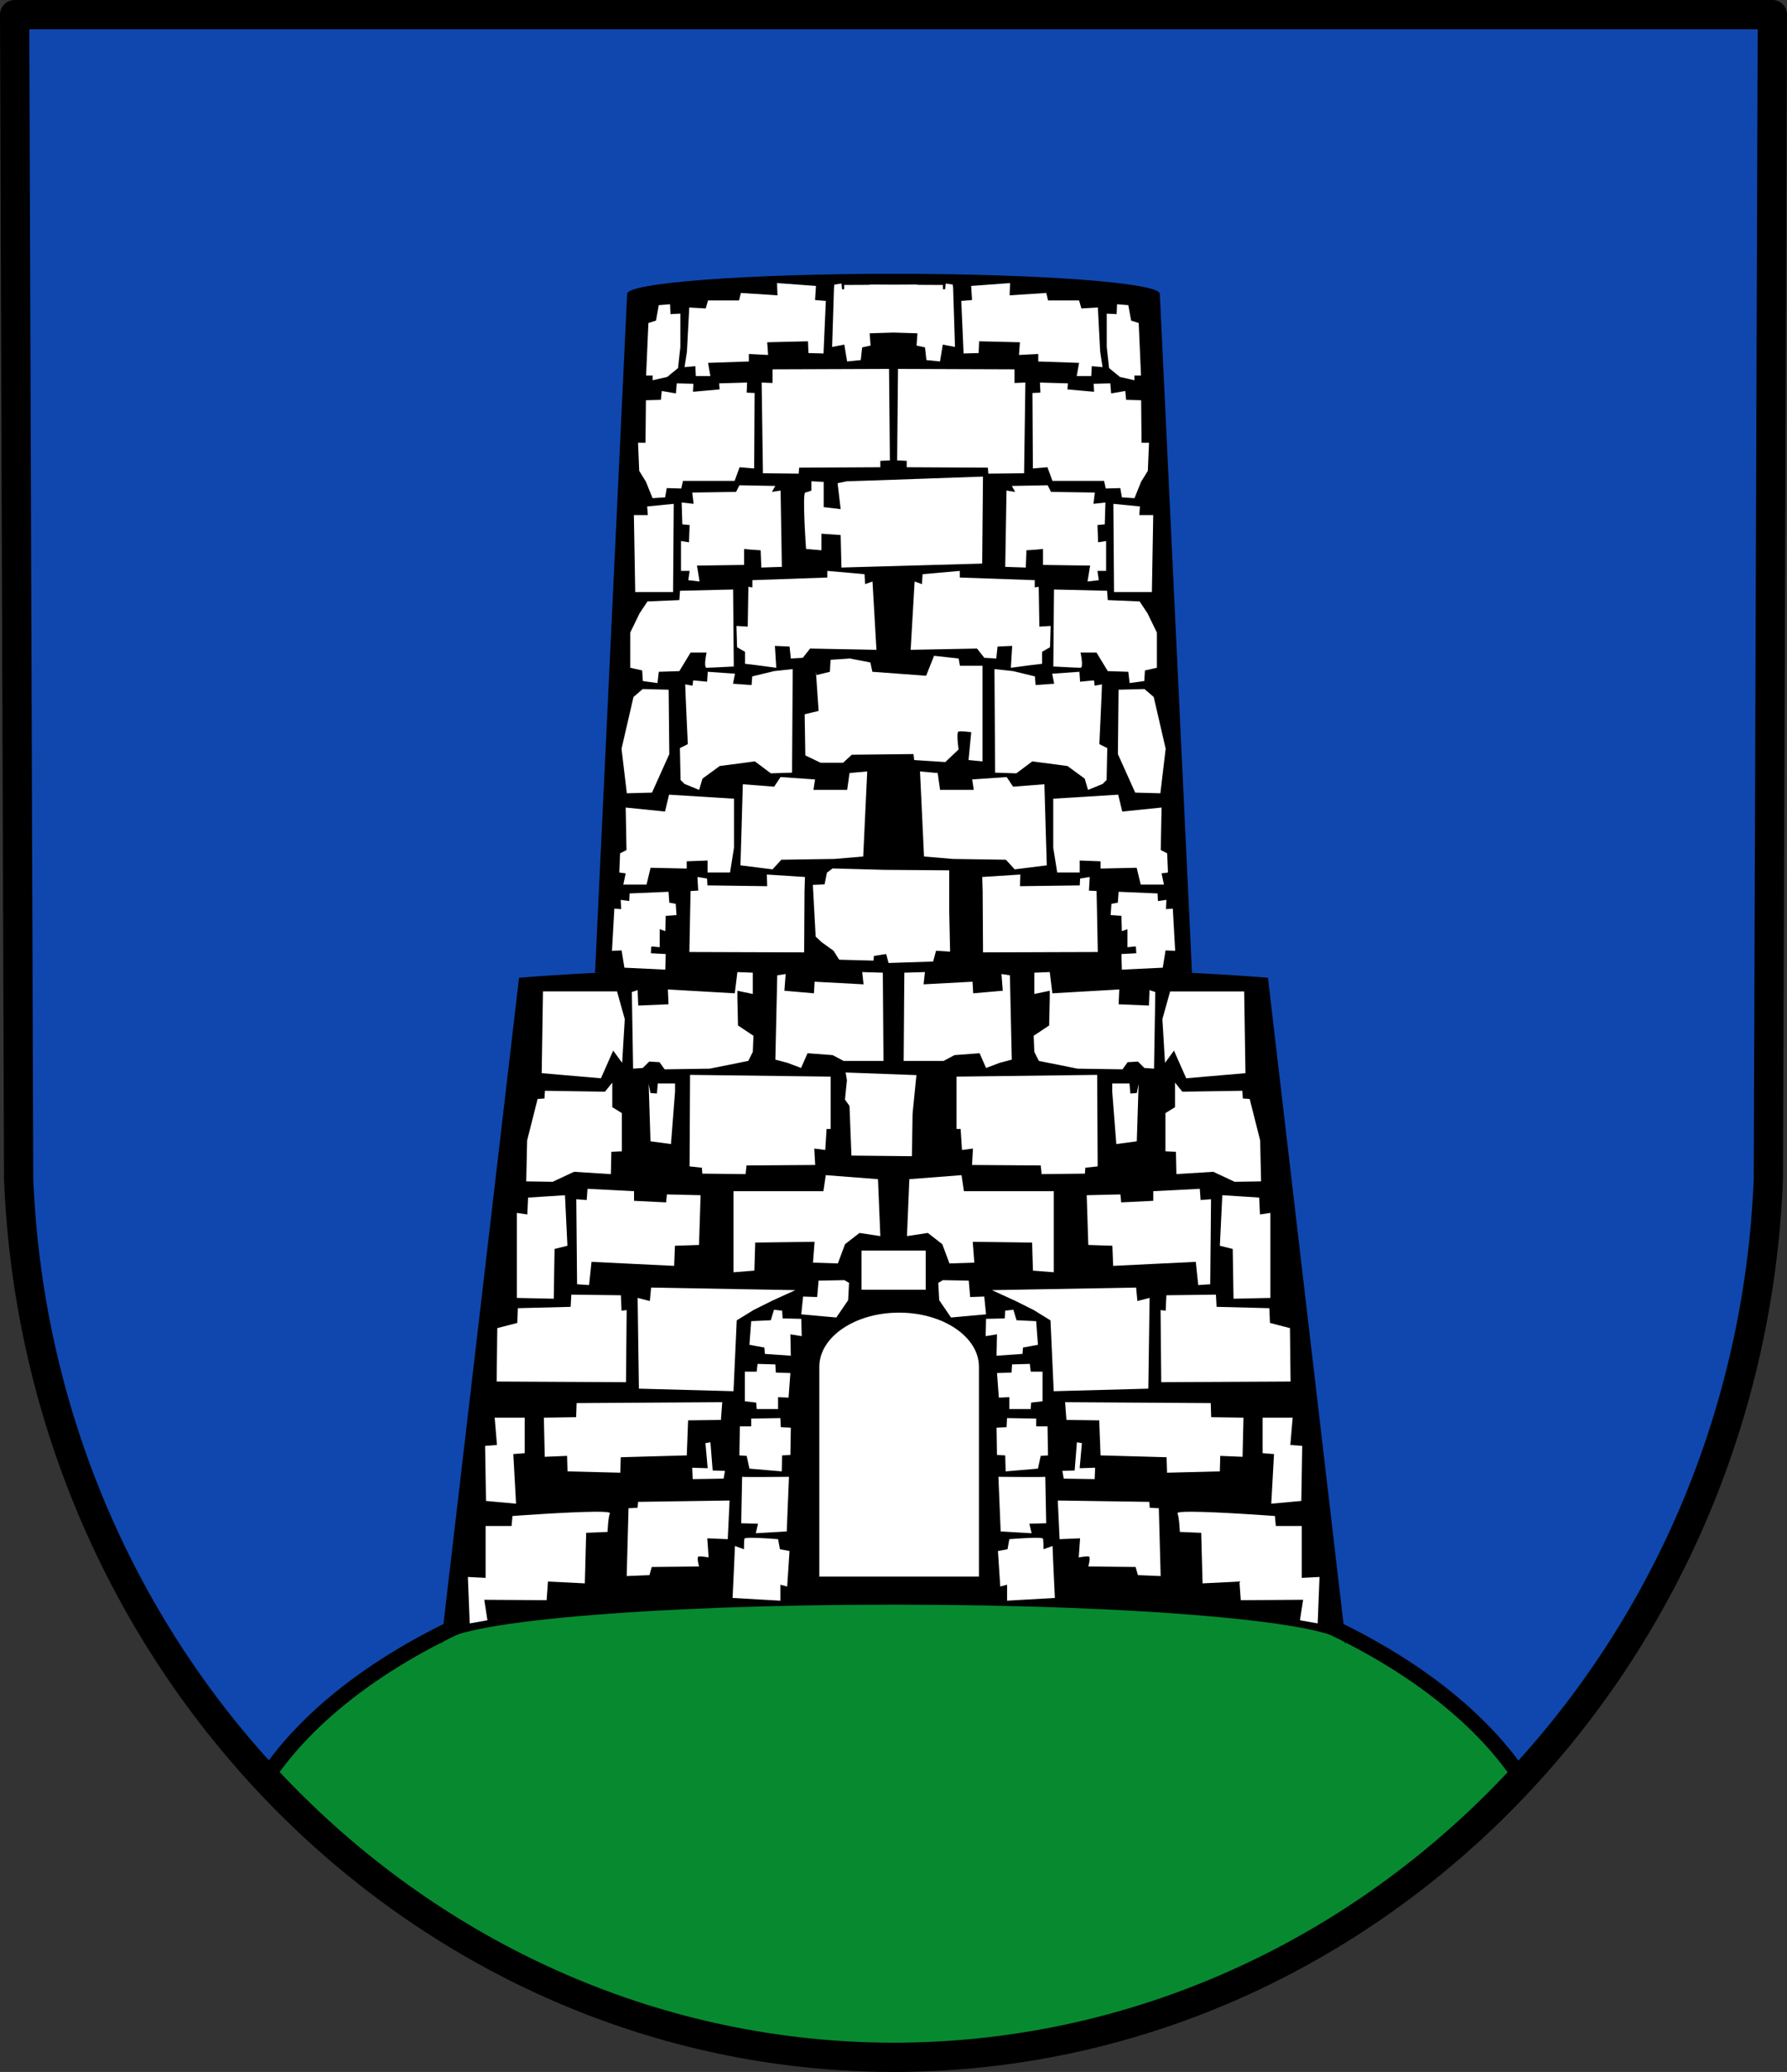 <?xml version="1.0" encoding="UTF-8" standalone="no"?>
<svg
   xmlns:dc="http://purl.org/dc/elements/1.1/"
   xmlns:cc="http://creativecommons.org/ns#"
   xmlns:rdf="http://www.w3.org/1999/02/22-rdf-syntax-ns#"
   xmlns:svg="http://www.w3.org/2000/svg"
   xmlns="http://www.w3.org/2000/svg"
   xmlns:sodipodi="http://sodipodi.sourceforge.net/DTD/sodipodi-0.dtd"
   xmlns:inkscape="http://www.inkscape.org/namespaces/inkscape"
   viewBox="0 0 916.252 1062.104"
   version="1.1"
   id="svg875"
   sodipodi:docname="DEU_Langerringen_COA.svg"
   inkscape:version="0.92.5 (2060ec1f9f, 2020-04-08)"
   width="916.252"
   height="1062.104">
  <rect x="0" y="0" width="916.252" height="1062.104" fill="#333333" stroke="none"/>
  <defs
     id="defs879" />
  <sodipodi:namedview
     pagecolor="#ffffff"
     bordercolor="#666666"
     borderopacity="1"
     objecttolerance="10"
     gridtolerance="10"
     guidetolerance="10"
     inkscape:pageopacity="0"
     inkscape:pageshadow="2"
     inkscape:window-width="1920"
     inkscape:window-height="1046"
     id="namedview877"
     showgrid="false"
     inkscape:zoom="0.7466315"
     inkscape:cx="458.12603"
     inkscape:cy="531.05184"
     inkscape:window-x="-11"
     inkscape:window-y="-11"
     inkscape:window-maximized="1"
     inkscape:current-layer="svg875"
     fit-margin-top="0"
     fit-margin-left="0"
     fit-margin-right="0"
     fit-margin-bottom="0" />
  <path
     style="fill:#0f47af;fill-opacity:1;fill-rule:evenodd;stroke:none;stroke-width:15;stroke-linecap:round;stroke-linejoin:round;stroke-miterlimit:4;stroke-dasharray:none;stroke-opacity:1"
     inkscape:connector-curvature="0"
     d="M 908.752,7.5 906.692,604.473 C 896.661,855.585 698.473,1054.463 458.126,1054.604 217.995,1054.295 19.733,855.346 9.56,604.473 L 7.5,7.5 H 458.115 Z"
     id="path10563-0-6-2-0"
     sodipodi:nodetypes="ccccccc" />
  <path
     style="fill:#078930;fill-opacity:1;stroke:#000000;stroke-width:8;stroke-miterlimit:4;stroke-dasharray:none;stroke-linejoin:round;stroke-linecap:round"
     d="M 458.127 787.793 L 458.125 787.799 C 310.174 787.799 184.148 839.383 136.195 911.629 C 217.992 999.748 332.313 1054.442 458.127 1054.603 C 584.052 1054.53 698.402 999.9 780.184 911.789 C 732.31 839.458 606.191 787.793 458.127 787.793 z "
     id="path851" />
  <path
     style="fill:none;fill-rule:evenodd;stroke:#000000;stroke-width:15;stroke-linecap:round;stroke-linejoin:round;stroke-miterlimit:4;stroke-dasharray:none;stroke-opacity:1"
     inkscape:connector-curvature="0"
     d="m 908.752,7.5 -2.06,596.973 C 896.661,855.585 698.473,1054.463 458.126,1054.604 217.995,1054.295 19.733,855.346 9.56,604.473 L 7.5,7.5 H 458.115 Z"
     id="path10563-0-6-2"
     sodipodi:nodetypes="ccccccc" />
  <g
     id="g2181"
     transform="translate(-1059.256)">
    <path
       d="m 1517.375,140.359 c -75.42,0 -136.56,4.606 -136.56,10.281 l -16.469,348.06 h 306.09 l -16.5,-348.06 c 0,-5.675 -61.14,-10.281 -136.56,-10.281"
       id="path867"
       inkscape:connector-curvature="0"
       style="fill:#000000" />
    <path
       d="m 1517.365,495.459 c -79.84,0 -150.23,2.278 -191.98,5.75 l -39.978,341.75 c 3.177,-11.321 105.81,-20.406 231.96,-20.406 126.15,0 228.81,9.09 231.99,20.406 l -39.978,-341.75 c -41.755,-3.472 -112.17,-5.75 -192.01,-5.75"
       id="path869"
       inkscape:connector-curvature="0"
       style="fill:#000000" />
    <path
       id="path873"
       d="m 1457.655,145.106 0.25,6.281 -18.781,-1.219 -0.938,3.844 h -15.906 l -1.188,4.094 -8.438,-0.469 -1.188,22.625 -1.219,7.938 5.531,-0.5 0.25,5.063 h 7.469 l -1.219,-6.75 20.938,-0.719 v -3.844 l 9.875,0.5 -0.469,-6.5 20.906,-0.5 0.25,6.03 7.719,0.219 1.188,-26.938 -5.531,-0.469 0.469,-7.219 -19.969,-1.469 m 119.5,0 -19.969,1.469 0.469,7.219 -5.531,0.469 1.188,26.938 7.719,-0.219 0.25,-6.03 20.906,0.5 -0.469,6.5 9.875,-0.5 v 3.844 l 20.938,0.719 -1.219,6.75 h 7.469 l 0.25,-5.063 5.531,0.5 -1.219,-7.938 -1.188,-22.625 -8.438,0.469 -1.188,-4.094 h -15.906 l -0.938,-3.844 -18.781,1.219 0.25,-6.281 m -86.44,0.25 -3.625,0.5 -0.219,1.438 -0.969,30.563 6.25,-1.219 1.438,8.656 7,-0.719 0.719,-6.5 4.313,-0.938 -0.469,-6.281 12.25,-0.375 12.25,0.375 -0.469,6.281 4.344,0.938 0.719,6.5 6.969,0.719 1.438,-8.656 6.25,1.219 -0.969,-30.563 -0.219,-1.438 -3.625,-0.5 -0.219,2.906 -1.125,0.063 -0.063,-2.25 -13.03,-0.063 v -0.156 l -12.25,0.063 -12.25,-0.063 v 0.156 l -13.03,0.063 -0.063,2.25 -1.094,-0.063 -0.25,-2.906 m -87.91,10.594 -5.781,0.469 -1.438,7.938 -3.875,1.219 -1.188,26.938 h 3.375 v 2.406 l 7.438,-1.688 5.563,-4.563 1.188,-10.813 v -17.09 l -5.063,0.25 -0.219,-5.063 m 229.19,0 -0.219,5.063 -5.063,-0.25 v 17.09 l 1.188,10.813 5.563,4.563 7.438,1.688 v -2.406 h 3.375 l -1.188,-26.938 -3.875,-1.219 -1.438,-7.938 -5.781,-0.469 m -116.91,33.16 -59.75,0.219 v 7 l -5.563,-0.219 0.656,46.5 18.344,0.188 0.219,-3.063 41.625,-0.219 v -3.281 l 4.906,-0.219 -0.438,-46.906 m 4.594,0 -0.438,46.906 4.906,0.219 v 3.281 l 41.625,0.219 0.219,3.063 18.344,-0.188 0.656,-46.5 -5.563,0.219 v -7 l -59.75,-0.219 m -77.37,7 -14.313,0.406 0.219,3.094 -13.656,1.219 0.219,-4.094 -8.531,-0.219 -0.438,5.156 -7.25,-1.25 -0.438,4.531 -7.688,0.219 -0.219,21.781 h -3.813 l 0.594,14.406 3.438,5.563 3.406,8.438 6.438,-0.406 0.844,-4.75 7.438,0.219 0.875,-3.906 h 26.469 l 2.563,-7 7.469,0.625 0.219,-38.688 -4.063,-0.188 0.219,-5.156 m 150.16,0 0.219,5.156 -4.063,0.188 0.219,38.688 7.469,-0.625 2.563,7 h 26.469 l 0.875,3.906 7.438,-0.219 0.844,4.75 6.438,0.406 3.406,-8.438 3.438,-5.563 0.594,-14.406 h -3.813 l -0.219,-21.781 -7.688,-0.219 -0.438,-4.531 -7.25,1.25 -0.438,-5.156 -8.531,0.219 0.219,4.094 -13.656,-1.219 0.219,-3.094 -14.313,-0.406 m -29.22,48.19 c 0,0 -67.45,2.406 -69.813,2.406 l -4.719,1 1.563,13.281 -8.688,-1.031 v -12.938 l -6.313,-0.313 v 4.75 c 0,0 -1.579,0.691 -3.156,1.031 -1.578,0.34 0.406,28.906 0.406,28.906 l 7.906,0.688 v -8.5 l 9.844,0.688 0.406,16.656 72.16,-2.031 0.406,-44.594 m -124.87,4.438 -1.719,3.406 -22.469,0.344 0.688,5.781 -6.125,-0.688 0.344,11.219 3.75,0.344 -0.344,8.844 -4.094,-0.656 v 15.313 h 4.438 l -0.688,4.75 5.781,0.688 -1.344,-8.156 24.16,-0.344 v -8.188 l 3.406,0.344 5.094,0.344 0.344,8.844 10.531,-0.344 -0.656,-39.12 -4.438,0.688 1.719,-3.063 -18.375,-0.344 m 158.03,0 -18.375,0.344 1.719,3.063 -4.438,-0.688 -0.656,39.12 10.531,0.344 0.344,-8.844 5.094,-0.344 3.406,-0.344 v 8.188 l 24.16,0.344 -1.344,8.156 5.781,-0.688 -0.688,-4.75 h 4.438 v -15.313 l -4.094,0.656 -0.344,-8.844 3.75,-0.344 0.344,-11.219 -6.125,0.688 0.688,-5.781 -22.469,-0.344 -1.719,-3.406 m -191.72,9.531 -13.625,1.344 0.344,4.438 h -7.156 l 0.688,39.469 h 19.406 l 0.344,-45.25 m 225.41,0 0.344,45.25 h 19.406 l 0.688,-39.469 h -7.156 l 0.344,-4.438 -13.625,-1.344 m -146.66,34.375 v 3.406 l -38.438,1.344 v 3.75 l -2.031,-0.344 -0.344,20.406 -5.781,-0.344 0.313,10.906 4.094,2.375 v 6.125 l 5.781,0.688 10.219,1.344 -0.688,-11.219 7.5,0.344 0.656,6.125 6.125,-0.344 3.75,-4.75 34.03,0.656 -2.031,-35.03 -3.75,1.344 -0.344,-5.094 -19.06,-1.688 m 67.906,0 -19.06,1.688 -0.344,5.094 -3.75,-1.344 -2.031,35.03 34.03,-0.656 3.75,4.75 6.125,0.344 0.656,-6.125 7.5,-0.344 -0.688,11.219 10.219,-1.344 5.781,-0.688 v -6.125 l 4.094,-2.375 0.313,-10.906 -5.781,0.344 -0.344,-20.406 -2.031,0.344 v -3.75 l -38.438,-1.344 v -3.406 m -116.22,9.531 -27.22,0.656 -0.344,4.781 -16.344,0.688 -4.063,6.125 -4.781,9.844 v 18.03 l 6.125,1.375 0.344,5.438 7.5,1.031 0.688,-5.781 10.531,-0.344 5.781,-9.531 h 8.188 c 0,0 -1.701,7.813 0,7.813 1.701,0 13.938,-0.656 13.938,-0.656 l -0.344,-39.469 m 164.53,0 -0.344,39.469 c 0,0 12.236,0.656 13.938,0.656 1.701,0 0,-7.813 0,-7.813 h 8.188 l 5.781,9.531 10.531,0.344 0.688,5.781 7.5,-1.031 0.344,-5.438 6.125,-1.375 v -18.03 l -4.781,-9.844 -4.063,-6.125 -16.344,-0.688 -0.344,-4.781 -27.22,-0.656 m -61.5,34 -4.063,10.219 -27.563,-2.031 -1.031,-4.781 -10.563,-2.031 -9.844,0.688 -0.344,6.125 -6.813,1.688 -0.344,-1.688 1.375,20.06 -7.156,1.719 0.344,21.09 7.813,3.75 h 11.563 l 4.438,-4.094 31.656,-0.344 0.344,3.063 15.969,1.031 6.813,-6.469 c 0,0 -1.361,-8.847 0,-9.188 1.361,-0.34 6.469,0.344 6.469,0.344 l -1.375,14.281 7.156,0.688 v -49 h -11.563 l -0.688,-3.75 -12.594,-1.375 m -72.47,6.813 -9.531,1.031 -11.219,2.719 -0.344,4.438 -9.531,-0.688 1.031,-5.125 -13.969,-1 -0.344,5.094 -7.125,-0.688 -0.344,2.719 -3.75,-0.656 c 0,2.382 1.344,30.625 1.344,30.625 l -4.063,2.031 0.344,16.344 2.031,2.031 7.5,3.063 1.688,-5.781 8.844,-6.469 18.03,-2.375 8.188,6.125 10.875,-0.344 0.344,-53.09 m 103.44,0 0.344,53.09 10.875,0.344 8.188,-6.125 18.03,2.375 8.844,6.469 1.688,5.781 7.5,-3.063 2.031,-2.031 0.344,-16.344 -4.063,-2.031 c 0,0 1.344,-28.24 1.344,-30.625 l -3.75,0.656 -0.344,-2.719 -7.125,0.688 -0.344,-5.094 -13.969,1 1.031,5.125 -9.531,0.688 -0.344,-4.438 -11.219,-2.719 -9.531,-1.031 m -180.34,10.219 -4.75,4.094 -6.125,26.531 2.719,22.813 12.906,-0.344 8.875,-19.75 -0.344,-33 -13.281,-0.344 m 257.25,0 -13.281,0.344 -0.344,33 8.875,19.75 12.906,0.344 2.719,-22.813 -6.125,-26.531 -4.75,-4.094 m -142.16,42.25 -9.06,0.813 -1.219,8.625 h -17.281 l 0.813,-5.344 -17.688,-1.219 -3.281,4.938 -16.06,-1.25 c 0,1.646 -1.219,41.563 -1.219,41.563 l 16.438,2.063 4.531,-4.938 27.16,-0.406 14.813,-1.25 2.063,-43.594 m 27.06,0 2.063,43.594 14.813,1.25 27.16,0.406 4.531,4.938 16.438,-2.063 c 0,0 -1.219,-39.917 -1.219,-41.563 l -16.06,1.25 -3.281,-4.938 -17.688,1.219 0.813,5.344 h -17.281 l -1.219,-8.625 -9.06,-0.813 m -128.69,11.906 -2.063,8.656 -20.16,-2.063 0.406,21.813 -3.281,1.656 -0.406,9.844 3.281,0.438 -1.219,5.75 h 11.906 l 2.063,-8.625 18.531,0.406 v -3.719 l 10.688,-0.406 v 6.156 h 11.531 l 2.031,-12.75 v -25.09 l -33.31,-2.063 m 230.31,0 -33.31,2.063 v 25.09 l 2.031,12.75 h 11.531 v -6.156 l 10.688,0.406 v 3.719 l 18.531,-0.406 2.063,8.625 h 11.906 l -1.219,-5.75 3.281,-0.438 -0.406,-9.844 -3.281,-1.656 0.406,-21.813 -20.16,2.063 -2.063,-8.656 m -146.44,37.813 -2.906,2.156 -1.219,6.03 -6,0.25 1.438,26.531 3.125,2.875 6.03,4.344 2.906,4.594 17.594,0.469 0.219,-2.406 6.281,-0.969 1.219,4.594 22.875,-0.75 1.469,-5.531 7.219,0.469 -0.469,-21.438 v -20.25 l -33.28,-0.25 -26.5,-0.719 m -33.75,3.125 0.219,5.969 -30.656,-0.406 -0.188,-3.5 -4.938,-0.813 0.406,7 -3.906,0.188 -0.219,10.09 -0.406,21.19 58.844,0.188 0.188,-31.06 0.219,-7.594 -19.563,-1.25 m 130.03,0 -19.563,1.25 0.219,7.594 0.188,31.06 58.844,-0.188 -0.406,-21.19 -0.219,-10.09 -3.906,-0.188 0.406,-7 -4.938,0.813 -0.188,3.5 -30.656,0.406 0.219,-5.969 m -180.41,8.844 -19.969,0.844 -0.188,3.906 -4.344,-0.625 0.219,4.75 -3.5,-0.219 -1.219,21.594 4.938,-0.188 1.438,8.844 20.969,1 0.219,-8 -7.625,-0.406 0.219,-3.5 4.313,0.406 v -9.25 l 2.875,1.031 0.219,-7.844 5.531,-0.406 -0.406,-5.75 -3.281,-0.625 -0.406,-5.563 m 230.78,0 -0.406,5.563 -3.281,0.625 -0.406,5.75 5.531,0.406 0.219,7.844 2.875,-1.031 v 9.25 l 4.313,-0.406 0.219,3.5 -7.625,0.406 0.219,8 20.969,-1 1.438,-8.844 4.938,0.188 -1.219,-21.594 -3.5,0.219 0.219,-4.75 -4.344,0.625 -0.188,-3.906 -19.969,-0.844 m -195.47,41.16 -1.344,10.875 -34.31,-1.969 0.344,7.594 -15.531,0.656 -0.313,-7.906 -2.969,0.969 0.656,39.28 4.938,-0.344 3.313,-3.281 5.281,0.313 2.625,3.656 23.12,-0.344 19.781,-3.969 2.313,-4.625 0.344,-8.25 -7.938,-5.281 -0.313,-14.188 v -3.625 l 7.906,1.656 v -10.906 l -7.906,-0.313 m 64,0 0.688,6.281 -25.09,-1.344 -0.344,5.938 -15.16,-1.313 0.656,-8.563 -4.313,0.656 -0.969,43.22 6.25,1.656 6.938,2.625 3.313,-7.563 12.875,0.969 5.594,2.969 h 20.469 l -0.344,-45.22 -10.563,-0.313 m 32.16,0 -10.563,0.313 -0.344,45.22 h 20.469 l 5.594,-2.969 12.875,-0.969 3.313,7.563 6.938,-2.625 6.25,-1.656 -0.969,-43.22 -4.313,-0.656 0.656,8.563 -15.16,1.313 -0.344,-5.938 -25.09,1.344 0.688,-6.281 m 64,0 -7.906,0.313 v 10.906 l 7.906,-1.656 v 3.625 l -0.313,14.188 -7.938,5.281 0.344,8.25 2.313,4.625 19.781,3.969 23.12,0.344 2.625,-3.656 5.281,-0.313 3.313,3.281 4.938,0.344 0.656,-39.28 -2.969,-0.969 -0.313,7.906 -15.531,-0.656 0.344,-7.594 -34.31,1.969 -1.344,-10.875 m -259.84,9.906 -0.656,41.906 30.375,2.625 6.281,-14.188 4.594,6.281 1.344,-22.438 -3.969,-14.188 h -37.969 m 321.56,0 -3.969,14.188 1.344,22.438 4.594,-6.281 6.281,14.188 30.375,-2.625 -0.656,-41.906 h -37.969 m -166.37,41.563 0.656,3.969 -1,9.906 2.313,3.281 1,25.438 31,0.313 0.344,-21.781 1.969,-19.781 -36.28,-1.344 m -79.78,1.219 -0.25,46.906 6.313,0.688 0.219,3.03 22.19,0.25 0.469,-4.438 35.22,-0.25 -0.469,-8.406 5.625,0.719 0.688,-10.75 h 2.094 v -26.844 l -72.09,-0.906 m 208.72,0 -72.09,0.906 v 26.844 h 2.094 l 0.688,10.75 5.625,-0.719 -0.469,8.406 35.22,0.25 0.469,4.438 22.19,-0.25 0.219,-3.03 6.313,-0.688 -0.25,-46.906 m -248.62,3.969 -3.75,4.656 -30.781,-0.469 -0.25,3.969 -3.5,0.219 -5.375,21.25 -0.469,21 13.563,0.219 10.938,-5.125 18.906,1.188 0.25,-11.438 5.375,-0.25 v -19.594 l -4.906,-3.03 v -12.594 m 288.53,0 v 12.594 l -4.906,3.03 v 19.594 l 5.375,0.25 0.25,11.438 18.906,-1.188 10.938,5.125 13.563,-0.219 -0.469,-21 -5.375,-21.25 -3.5,-0.219 -0.25,-3.969 -30.781,0.469 -3.75,-4.656 m -265.19,0.438 -0.469,5.156 -3.281,-0.25 -0.938,-4.656 0.938,29.406 10.5,1.406 2.094,-26.844 v -4.219 h -8.844 m 233,0 v 4.219 l 2.094,26.844 10.5,-1.406 0.938,-29.406 -0.938,4.656 -3.281,0.25 -0.469,-5.156 h -8.844 m -146.87,47 -1.219,8.219 h -46.09 v 41.563 l 10.688,-0.844 0.438,-14.375 30.438,-0.406 -0.813,10.688 12.75,0.406 3.688,-9.875 7.406,-5.75 10.688,1.625 -1.219,-29.19 -26.75,-2.063 m 69.59,0 -26.75,2.063 -1.219,29.19 10.688,-1.625 7.406,5.75 3.688,9.875 12.75,-0.406 -0.813,-10.688 30.438,0.406 0.438,14.375 10.688,0.844 v -41.563 h -46.09 l -1.219,-8.219 m -191.78,7 -0.406,5.75 -5.344,-0.406 0.406,43.594 6.156,0.406 1.25,-11.906 42.37,2.063 0.406,-10.313 12.344,-0.406 0.813,-25.5 -17.281,-0.406 -0.406,4.094 -16.438,-0.813 v -4.938 l -23.875,-1.219 m 313.97,0 -23.875,1.219 v 4.938 l -16.438,0.813 -0.406,-4.094 -17.281,0.406 0.813,25.5 12.344,0.406 0.406,10.313 42.37,-2.063 1.25,11.906 6.156,-0.406 0.406,-43.594 -5.344,0.406 -0.406,-5.75 m -325.5,3.281 -18.906,1.219 -0.406,8.656 -5.344,-0.813 v 43.594 l 18.906,0.406 0.406,-25.5 6.594,-1.656 -1.25,-25.906 m 337.03,0 -1.25,25.906 6.594,1.656 0.406,25.5 18.906,-0.406 v -43.594 l -5.344,0.813 -0.406,-8.656 -18.906,-1.219 m -184.97,28.375 v 20.06 h 32.906 v -20.06 h -32.906 m -8.75,15.16 -13.281,0.25 -0.719,8.406 -7.219,-0.25 -0.938,9.125 17.969,1.625 6.06,-8.875 0.469,-8.875 -2.344,-1.406 m 50.44,0 -2.344,1.406 0.469,8.875 6.06,8.875 17.969,-1.625 -0.938,-9.125 -7.219,0.25 -0.719,-8.406 -13.281,-0.25 m -149.59,3.813 -0.656,6.906 -6.25,-1.625 0.656,46.531 48.5,1.313 1.656,-36.31 8.563,-5.281 9.25,-4.625 12.219,-5.594 -73.938,-1.313 m 248.69,0 -73.938,1.313 12.219,5.594 9.25,4.625 8.563,5.281 1.656,36.31 48.5,-1.313 0.656,-46.531 -6.25,1.625 -0.656,-6.906 m -289.59,3.625 -0.344,6.25 -27.06,0.688 -0.313,7.563 -10.25,2.656 -0.313,27.375 66.31,0.344 0.344,-36.969 -2.625,0.344 -0.344,-7.938 -25.406,-0.313 m 330.5,0 -25.406,0.313 -0.344,7.938 -2.625,-0.344 0.344,36.969 66.31,-0.344 -0.313,-27.375 -10.25,-2.656 -0.313,-7.563 -27.06,-0.688 -0.344,-6.25 m -226.59,7.75 -1.625,5.375 -10.06,0.469 -0.906,12.12 7.688,1.406 0.219,3.25 13.313,0.938 -0.219,-10.969 5.813,0.938 -0.219,-8.875 -9.563,-0.219 -0.25,-3.969 -4.188,-0.469 m 122.75,0 -4.188,0.469 -0.25,3.969 -9.563,0.219 -0.219,8.875 5.813,-0.938 -0.219,10.969 13.313,-0.938 0.219,-3.25 7.688,-1.406 -0.906,-12.12 -10.06,-0.469 -1.625,-5.375 m -58.59,1.469 c -22.601,0 -40.906,12.44 -40.906,27.75 v 107.56 h 81.84 v -107.56 c 0,-15.31 -18.337,-27.75 -40.938,-27.75 m -72.56,26.28 -0.469,3.969 h -6.06 v 15.188 l 5.844,0.688 0.219,3.281 h 10.969 v -6.06 l 5.375,0.219 0.938,-12.594 -7.469,-0.25 -0.25,-4.188 -9.09,-0.25 m 139.56,0 -9.09,0.25 -0.25,4.188 -7.469,0.25 0.938,12.594 5.375,-0.219 v 6.06 h 10.969 l 0.219,-3.281 5.844,-0.688 v -15.188 h -6.06 l -0.469,-3.969 m -157.69,19.625 -74.69,0.469 -0.219,7.219 -16.563,0.25 0.469,20.06 11.438,-0.469 0.219,7.938 27.06,0.688 0.25,-7.938 33.844,-0.938 0.688,-17.969 16.813,-0.219 0.688,-9.09 m 175.78,0 0.688,9.09 16.813,0.219 0.688,17.969 33.844,0.938 0.25,7.938 27.06,-0.688 0.219,-7.938 11.438,0.469 0.469,-20.06 -16.563,-0.25 -0.219,-7.219 -74.69,-0.469 m -292.47,7.938 1.188,14 -6.094,0.469 0.469,28.22 15.406,1.406 -1.406,-25.438 5.844,-0.469 v -18.19 h -15.406 m 393.75,0 v 18.19 l 5.844,0.469 -1.406,25.438 15.406,-1.406 0.469,-28.22 -6.094,-0.469 1.188,-14 h -15.406 m -247.28,0.219 -14.938,0.25 v 3.969 h -5.813 l -0.25,14.906 3.75,0.25 1.406,6.531 16.563,1.406 0.219,-8.188 4.219,-0.219 0.219,-14 -5.125,-0.25 -0.25,-4.656 m 116.25,0 -0.25,4.656 -5.125,0.25 0.219,14 4.219,0.219 0.219,8.188 16.563,-1.406 1.406,-6.531 3.75,-0.25 -0.25,-14.906 h -5.813 v -3.969 l -14.938,-0.25 m -152.09,12.375 -2.563,0.469 1.156,12.844 -7.938,-0.25 0.25,5.844 15.844,-0.25 0.719,-3.969 -6.313,-0.219 -1.156,-14.469 m 187.91,0 -1.156,14.469 -6.313,0.219 0.719,3.969 15.844,0.25 0.25,-5.844 -7.938,0.25 1.156,-12.844 -2.563,-0.469 m -171.66,17.719 -0.469,23.813 8.625,0.25 -1.156,4.875 15.875,-0.938 1.156,-28 c 0,0 -23.1,0.233 -24.03,0 m 131.41,0 1.156,28 15.875,0.938 -1.156,-4.875 8.625,-0.25 -0.469,-23.813 c -0.933,0.233 -24.03,0 -24.03,0 m -137.84,12.156 -46.906,0.688 -0.25,3.03 -4.656,0.25 -0.938,34.75 11.656,-0.469 1.188,-4.188 24.25,-0.25 c 0,0 -1.386,-4.892 -0.219,-5.125 1.167,-0.233 5.125,0.469 5.125,0.469 l -0.688,-9.781 10.5,0.438 0.938,-19.813 m 168.28,0 0.938,19.813 10.5,-0.438 -0.688,9.781 c 0,0 3.958,-0.702 5.125,-0.469 1.167,0.233 -0.219,5.125 -0.219,5.125 l 24.25,0.25 1.188,4.188 11.656,0.469 -0.938,-34.75 -4.656,-0.25 -0.25,-3.03 -46.906,-0.688 m -237.09,5.75 c -13.914,0.066 -42.5,2.188 -42.5,2.188 l -0.469,5.125 h -13.313 v 26.594 l -9.09,-0.469 0.938,23.813 9.09,-1.625 -1.625,-10.5 31.969,0.219 0.688,-9.563 18.906,0.938 0.688,-25.906 10.969,-0.469 c 0,0 0.254,-7.229 1.188,-9.563 0.233,-0.583 -2.799,-0.803 -7.438,-0.781 m 305.91,0 c -4.638,-0.022 -7.671,0.198 -7.438,0.781 0.933,2.334 1.188,9.563 1.188,9.563 l 10.969,0.469 0.688,25.906 18.906,-0.938 0.688,9.563 31.969,-0.219 -1.625,10.5 9.09,1.625 0.938,-23.813 -9.09,0.469 v -26.594 h -13.313 l -0.469,-5.125 c 0,0 -28.586,-2.122 -42.5,-2.188 m -226.69,13.375 c -1.63,0.033 -2.754,0.177 -2.813,0.469 -0.233,1.167 -0.219,5.375 -0.219,5.375 l -4.656,-1.656 c 0,1.867 -1.188,26.625 -1.188,26.625 l 24.5,1.406 v -8.188 l 3.5,0.938 1.188,-18.19 -4.906,-0.938 -0.938,-5.156 c 0,0 -9.579,-0.786 -14.469,-0.688 m 145.47,0 c -5.109,0.085 -12.438,0.688 -12.438,0.688 l -0.938,5.156 -4.906,0.938 1.188,18.19 3.5,-0.938 v 8.188 l 24.5,-1.406 c 0,0 -1.188,-24.758 -1.188,-26.625 l -4.656,1.656 c 0,0 0.015,-4.208 -0.219,-5.375 -0.058,-0.292 -1.183,-0.436 -2.813,-0.469 -0.611,-0.012 -1.301,-0.012 -2.031,0"
       inkscape:connector-curvature="0"
       style="fill:#ffffff" />
  </g>
</svg>
